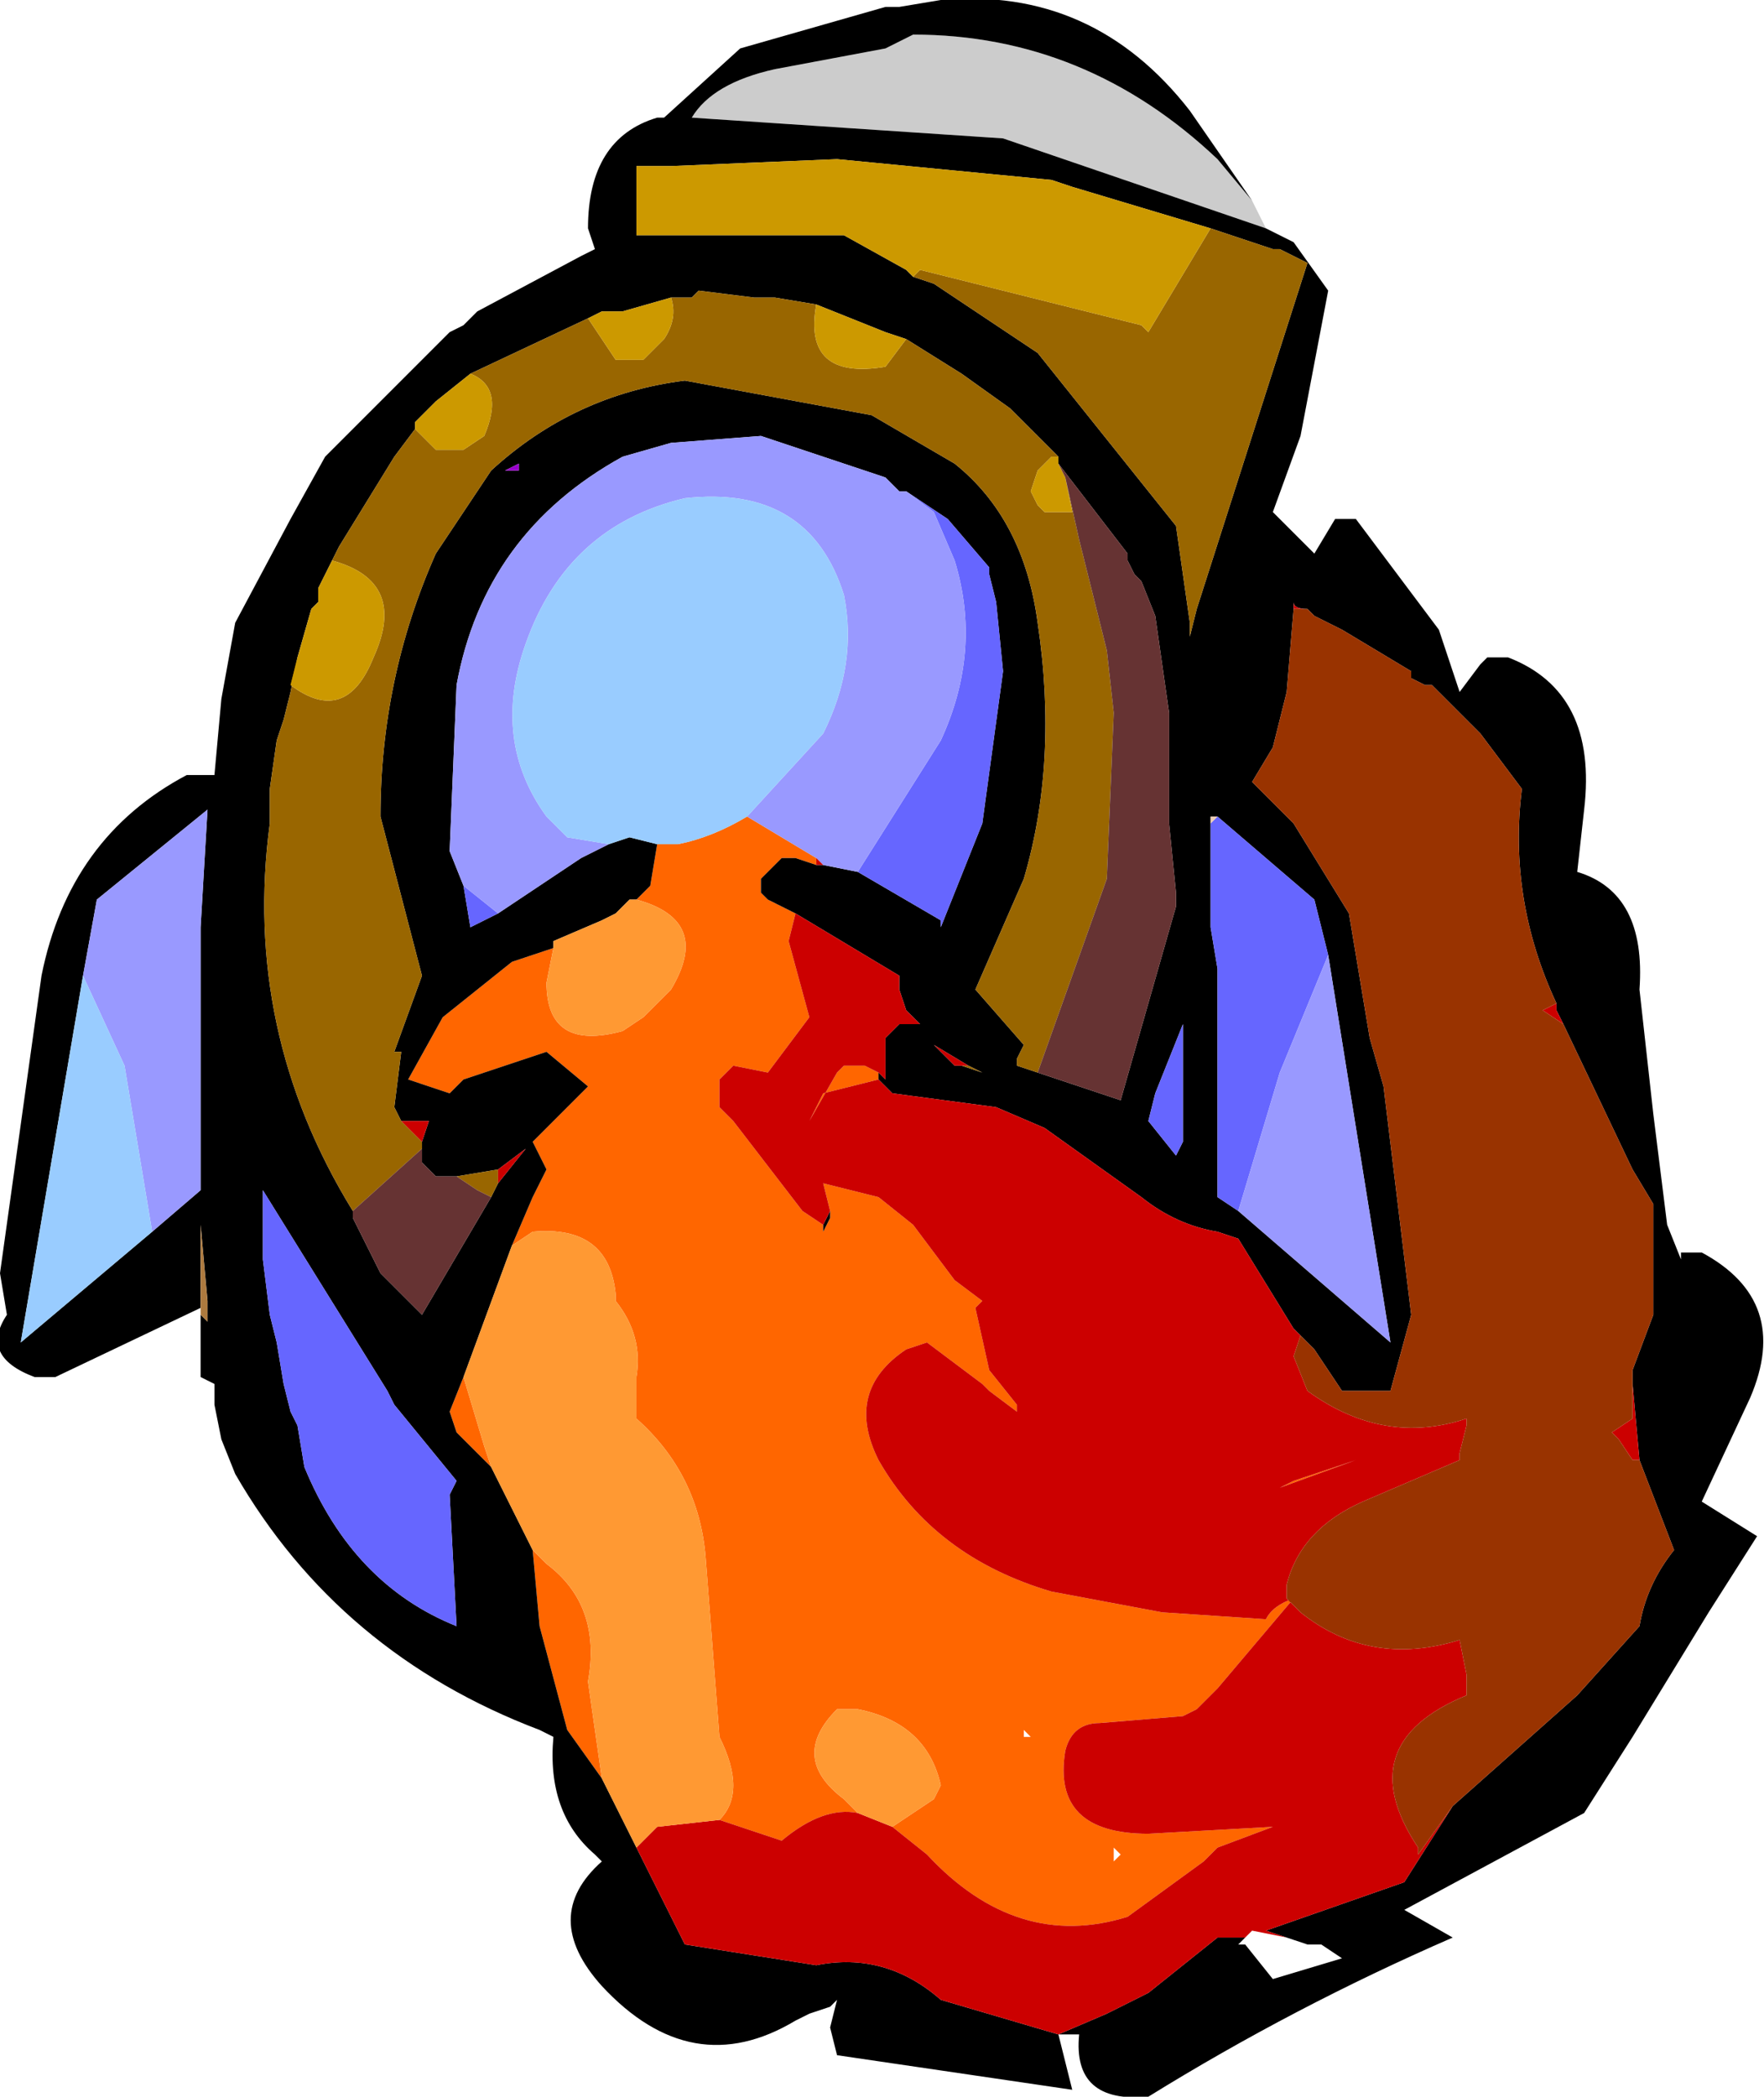 <?xml version="1.0" encoding="UTF-8" standalone="no"?>
<svg xmlns:xlink="http://www.w3.org/1999/xlink" height="15.15px" width="12.75px" xmlns="http://www.w3.org/2000/svg">
  <g transform="matrix(1.0, 0.0, 0.0, 1.0, 5.1, 7.15)">
    <path d="M0.3 -1.25 L0.8 -0.95 0.8 -0.9 0.65 -0.95 0.55 -0.95 0.5 -0.9 0.45 -0.85 0.4 -0.8 0.4 -0.7 0.45 -0.65 0.65 -0.55 0.6 -0.35 0.75 0.2 0.45 0.6 0.2 0.55 0.1 0.65 0.1 0.85 0.2 0.95 0.7 1.6 0.85 1.7 0.85 1.75 0.9 1.65 0.9 1.6 0.85 1.4 1.05 1.45 1.25 1.5 1.5 1.7 1.8 2.1 2.0 2.25 1.95 2.3 2.05 2.75 2.25 3.0 2.25 3.05 2.05 2.9 2.0 2.85 1.6 2.55 1.45 2.6 Q1.0 2.9 1.25 3.4 1.65 4.1 2.5 4.35 L3.3 4.5 4.05 4.55 Q4.1 4.45 4.25 4.4 L3.7 5.05 3.55 5.2 3.45 5.25 2.85 5.3 Q2.65 5.3 2.6 5.5 2.5 6.1 3.2 6.1 L4.1 6.05 3.7 6.2 3.6 6.3 3.05 6.7 Q2.25 6.95 1.6 6.25 L1.35 6.05 1.65 5.85 1.7 5.75 Q1.6 5.3 1.1 5.2 L1.0 5.2 0.95 5.2 Q0.6 5.55 1.0 5.85 L1.1 5.95 Q0.85 5.9 0.55 6.15 L0.1 6.0 Q0.3 5.8 0.1 5.4 L0.0 4.1 Q-0.05 3.5 -0.5 3.1 L-0.5 2.8 Q-0.45 2.5 -0.65 2.25 L-0.65 2.2 Q-0.7 1.7 -1.25 1.75 L-1.4 1.85 -1.25 1.5 -1.15 1.3 -1.25 1.1 -0.85 0.7 -1.15 0.45 -1.75 0.65 -1.85 0.75 -2.15 0.65 -1.9 0.2 -1.4 -0.2 -1.1 -0.3 -1.15 -0.05 Q-1.15 0.45 -0.6 0.3 L-0.45 0.2 -0.25 0.0 Q0.05 -0.5 -0.5 -0.65 L-0.4 -0.75 -0.35 -1.05 -0.3 -1.05 -0.25 -1.05 -0.2 -1.05 Q0.05 -1.1 0.3 -1.25 M-0.75 5.7 L-1.0 5.35 -1.2 4.6 -1.25 4.05 -1.15 4.15 Q-0.75 4.45 -0.85 5.0 L-0.75 5.7 M-1.55 3.45 L-1.8 3.2 -1.85 3.05 -1.75 2.8 -1.6 3.3 -1.55 3.45 M1.25 0.65 L0.85 0.75 0.75 0.95 0.95 0.6 1.0 0.55 1.15 0.55 1.25 0.6 1.25 0.65 M2.3 5.4 L2.35 5.4 2.3 5.35 2.3 5.4 M4.25 3.55 L4.15 3.6 4.7 3.4 4.25 3.55 M3.0 6.25 L2.95 6.2 2.95 6.3 3.0 6.25" fill="#ff6600" fill-rule="evenodd" stroke="none"/>
    <path d="M3.95 -5.7 L4.0 -5.6 4.05 -5.5 2.15 -6.15 -0.1 -6.3 Q0.05 -6.55 0.5 -6.65 L1.3 -6.8 1.5 -6.9 Q2.75 -6.9 3.7 -6.0 L3.95 -5.7" fill="#cccccc" fill-rule="evenodd" stroke="none"/>
    <path d="M-3.65 2.3 L-4.7 2.8 -4.85 2.8 Q-5.25 2.65 -5.05 2.35 L-5.1 2.05 -4.8 -0.1 Q-4.6 -1.1 -3.75 -1.55 L-3.55 -1.55 -3.5 -2.1 -3.4 -2.65 -3.0 -3.4 -2.75 -3.85 -1.85 -4.75 -1.75 -4.8 -1.65 -4.9 -0.9 -5.3 -0.8 -5.35 -0.85 -5.5 Q-0.85 -6.15 -0.35 -6.3 L-0.3 -6.3 0.25 -6.8 1.3 -7.1 1.4 -7.1 1.7 -7.15 Q2.8 -7.25 3.5 -6.35 L3.95 -5.7 3.7 -6.0 Q2.75 -6.9 1.5 -6.9 L1.3 -6.8 0.5 -6.65 Q0.05 -6.55 -0.1 -6.3 L2.15 -6.15 4.05 -5.5 4.25 -5.4 4.5 -5.05 4.3 -4.0 4.1 -3.45 4.4 -3.15 4.55 -3.4 4.7 -3.4 5.3 -2.6 5.45 -2.15 5.6 -2.35 5.65 -2.4 5.8 -2.4 Q6.45 -2.15 6.35 -1.3 L6.3 -0.85 Q6.8 -0.7 6.75 0.0 L6.85 0.9 6.95 1.7 7.05 1.95 7.05 1.9 7.2 1.9 Q7.85 2.25 7.55 2.95 L7.2 3.7 7.6 3.95 7.25 4.5 6.7 5.4 6.35 5.95 5.05 6.65 5.05 6.7 5.05 6.65 5.4 6.85 Q4.25 7.35 3.2 8.0 2.65 8.05 2.7 7.55 L2.55 7.55 2.65 7.95 0.95 7.7 0.9 7.5 0.95 7.3 0.9 7.35 0.75 7.4 0.65 7.45 Q-0.1 7.9 -0.75 7.2 -1.2 6.7 -0.75 6.3 L-0.8 6.25 Q-1.15 5.95 -1.1 5.4 L-1.2 5.35 Q-2.65 4.8 -3.4 3.5 L-3.5 3.25 -3.55 3.0 -3.55 2.85 -3.65 2.8 -3.65 2.35 -3.6 2.4 -3.6 2.25 -3.65 1.7 -3.65 2.3 M3.65 -5.5 L2.65 -5.8 2.5 -5.85 0.95 -6.0 -0.25 -5.95 -0.5 -5.95 -0.5 -5.45 1.0 -5.45 1.45 -5.2 1.5 -5.15 1.65 -5.1 1.8 -5.0 2.25 -4.7 2.4 -4.6 3.4 -3.35 3.5 -2.65 3.5 -2.55 3.55 -2.75 4.35 -5.25 4.15 -5.35 4.1 -5.35 3.65 -5.5 M-0.25 -5.0 L-0.6 -4.9 -0.65 -4.9 -0.75 -4.9 -0.85 -4.85 -1.7 -4.45 -1.95 -4.25 -2.0 -4.2 -2.1 -4.1 -2.1 -4.05 -2.25 -3.85 -2.65 -3.2 -2.7 -3.1 -2.8 -2.9 -2.8 -2.8 -2.85 -2.75 -2.95 -2.4 -3.0 -2.15 -3.05 -1.95 -3.1 -1.8 -3.15 -1.45 -3.15 -1.55 -3.15 -1.2 Q-3.35 0.3 -2.55 1.6 L-2.55 1.65 -2.35 2.05 -2.3 2.1 -2.05 2.35 -1.55 1.5 -1.5 1.4 -1.3 1.15 -1.5 1.3 -1.8 1.35 -1.95 1.35 -2.05 1.25 -2.05 1.15 -2.05 1.1 -2.0 0.95 -2.2 0.95 -2.25 0.85 -2.2 0.45 -2.25 0.45 -2.05 -0.1 -2.35 -1.25 Q-2.35 -2.25 -1.95 -3.15 L-1.55 -3.75 Q-0.95 -4.3 -0.15 -4.4 L1.2 -4.15 1.8 -3.8 Q2.3 -3.4 2.4 -2.65 2.55 -1.65 2.3 -0.8 L1.95 0.0 2.3 0.4 2.25 0.5 2.25 0.55 2.4 0.6 3.0 0.8 3.4 -0.6 3.4 -0.7 3.35 -1.2 3.35 -1.25 3.35 -1.55 3.35 -1.7 3.35 -1.85 3.35 -1.95 3.35 -2.0 3.25 -2.7 3.15 -2.95 3.1 -3.0 3.05 -3.1 3.05 -3.15 2.55 -3.8 2.55 -3.85 2.2 -4.2 1.85 -4.45 1.45 -4.7 1.3 -4.75 0.8 -4.95 0.5 -5.0 0.45 -5.0 0.35 -5.0 -0.05 -5.05 -0.1 -5.0 -0.2 -5.0 -0.25 -5.0 M-1.35 -3.75 L-1.35 -3.8 -1.45 -3.75 -1.35 -3.75 M1.45 -3.6 L1.4 -3.6 1.35 -3.65 1.3 -3.7 0.4 -4.0 -0.25 -3.95 -0.6 -3.85 Q-1.6 -3.3 -1.8 -2.2 L-1.85 -1.0 -1.75 -0.75 -1.7 -0.45 -1.5 -0.55 -0.9 -0.95 -0.7 -1.05 -0.55 -1.1 -0.35 -1.05 -0.4 -0.75 -0.5 -0.65 -0.55 -0.65 -0.65 -0.55 -0.75 -0.5 -1.1 -0.35 -1.1 -0.3 -1.4 -0.2 -1.9 0.2 -2.15 0.65 -1.85 0.75 -1.75 0.65 -1.15 0.45 -0.85 0.7 -1.25 1.1 -1.15 1.3 -1.25 1.5 -1.4 1.85 -1.75 2.8 -1.85 3.05 -1.8 3.2 -1.55 3.45 -1.25 4.05 -1.2 4.6 -1.0 5.35 -0.75 5.7 -0.5 6.2 -0.15 6.9 0.8 7.05 Q1.3 6.95 1.7 7.3 L2.55 7.55 2.9 7.4 3.2 7.25 3.7 6.85 3.9 6.85 3.85 6.9 3.9 6.9 4.1 7.15 4.6 7.0 4.45 6.9 4.35 6.9 4.2 6.85 4.05 6.8 5.05 6.45 5.4 5.9 6.3 5.1 6.75 4.6 Q6.8 4.3 7.0 4.05 L6.75 3.4 6.7 2.85 6.7 2.75 6.85 2.35 6.85 2.25 6.85 1.55 6.7 1.3 6.2 0.25 6.15 0.15 6.15 0.1 Q5.8 -0.65 5.9 -1.45 L5.6 -1.85 5.25 -2.2 5.2 -2.2 5.1 -2.25 5.1 -2.3 4.6 -2.6 4.4 -2.7 4.35 -2.75 Q4.25 -2.75 4.25 -2.8 L4.25 -2.75 4.2 -2.15 4.1 -1.75 3.95 -1.5 4.0 -1.45 4.25 -1.2 4.65 -0.55 4.8 0.35 4.9 0.7 5.1 2.35 4.95 2.9 4.6 2.9 4.4 2.6 4.3 2.5 4.25 2.45 3.85 1.8 3.7 1.75 Q3.4 1.7 3.15 1.5 L2.45 1.0 2.1 0.85 1.35 0.75 1.3 0.7 1.25 0.65 1.25 0.6 1.3 0.65 1.3 0.35 1.4 0.25 1.55 0.25 1.45 0.15 1.4 0.0 1.4 -0.1 0.65 -0.55 0.45 -0.65 0.4 -0.7 0.4 -0.8 0.45 -0.85 0.5 -0.9 0.55 -0.95 0.65 -0.95 0.8 -0.9 0.85 -0.9 1.1 -0.85 1.7 -0.5 1.7 -0.45 2.0 -1.2 2.15 -2.3 2.1 -2.8 2.05 -3.0 2.05 -3.05 1.75 -3.4 1.45 -3.6 M-4.0 1.75 L-3.65 1.45 -3.65 1.15 -3.65 0.55 -3.65 -0.45 -3.6 -1.3 -4.4 -0.65 -4.5 -0.1 -4.95 2.55 -4.0 1.75 M0.9 1.6 L0.9 1.65 0.85 1.75 0.85 1.7 0.9 1.6 M3.7 -1.25 L3.65 -1.25 3.65 -1.2 3.65 -1.25 3.65 -0.75 3.65 -0.65 3.65 -0.55 3.65 -0.45 3.7 -0.15 3.7 -0.05 3.7 0.6 3.7 0.95 3.7 1.25 3.7 1.5 3.85 1.6 4.95 2.55 4.5 -0.25 4.4 -0.65 3.7 -1.25 M3.25 0.75 L3.2 0.95 3.4 1.2 3.45 1.1 3.45 0.25 3.25 0.75 M1.9 0.55 L1.65 0.4 1.8 0.55 1.85 0.55 2.0 0.6 1.9 0.55 M-2.25 3.0 L-2.3 2.9 -3.2 1.45 -3.2 1.55 -3.2 1.9 -3.2 1.95 -3.15 2.35 -3.1 2.55 -3.05 2.85 -3.0 3.05 -2.95 3.15 -2.9 3.45 Q-2.55 4.3 -1.8 4.6 L-1.85 3.65 -1.8 3.55 -2.25 3.0" fill="#000000" fill-rule="evenodd" stroke="none"/>
    <path d="M1.5 -5.15 L1.55 -5.2 3.15 -4.8 3.2 -4.75 3.65 -5.5 4.1 -5.35 4.15 -5.35 4.35 -5.25 3.55 -2.75 3.5 -2.55 3.5 -2.65 3.4 -3.35 2.4 -4.6 2.25 -4.7 1.8 -5.0 1.65 -5.1 1.5 -5.15 M-0.25 -5.0 L-0.2 -5.0 -0.1 -5.0 -0.05 -5.05 0.35 -5.0 0.45 -5.0 0.5 -5.0 0.8 -4.95 Q0.7 -4.4 1.3 -4.5 L1.45 -4.7 1.85 -4.45 2.2 -4.2 2.55 -3.85 2.5 -3.85 2.45 -3.8 2.4 -3.75 2.35 -3.6 2.4 -3.5 2.45 -3.45 2.6 -3.45 2.65 -3.45 2.6 -3.7 2.7 -3.25 2.9 -2.45 2.95 -2.0 2.9 -0.8 2.4 0.6 2.25 0.55 2.25 0.5 2.3 0.4 1.95 0.0 2.3 -0.8 Q2.55 -1.65 2.4 -2.65 2.3 -3.4 1.8 -3.8 L1.2 -4.15 -0.15 -4.4 Q-0.95 -4.3 -1.55 -3.75 L-1.95 -3.15 Q-2.35 -2.25 -2.35 -1.25 L-2.05 -0.1 -2.25 0.45 -2.2 0.45 -2.25 0.85 -2.2 0.95 -2.05 1.1 -2.05 1.15 -2.55 1.6 Q-3.35 0.3 -3.15 -1.2 L-3.15 -1.55 -3.15 -1.45 -3.1 -1.8 -3.05 -1.95 -3.0 -2.15 -2.95 -2.4 -3.0 -2.2 Q-2.6 -1.9 -2.4 -2.4 -2.15 -2.95 -2.7 -3.1 L-2.65 -3.2 -2.25 -3.85 -2.1 -4.05 -1.95 -3.9 -1.75 -3.9 -1.6 -4.0 Q-1.45 -4.35 -1.7 -4.45 L-0.85 -4.85 -0.65 -4.55 -0.45 -4.55 -0.3 -4.7 Q-0.2 -4.85 -0.25 -5.0 M-1.8 1.35 L-1.5 1.3 -1.5 1.35 -1.5 1.4 -1.55 1.5 -1.65 1.45 -1.8 1.35 M1.85 0.55 L1.9 0.55 2.0 0.6 1.85 0.55" fill="#996600" fill-rule="evenodd" stroke="none"/>
    <path d="M1.5 -5.15 L1.45 -5.2 1.0 -5.45 -0.5 -5.45 -0.5 -5.95 -0.25 -5.95 0.95 -6.0 2.5 -5.85 2.65 -5.8 3.65 -5.5 3.2 -4.75 3.15 -4.8 1.55 -5.2 1.5 -5.15 M-0.85 -4.85 L-0.75 -4.9 -0.65 -4.9 -0.6 -4.9 -0.25 -5.0 Q-0.2 -4.85 -0.3 -4.7 L-0.45 -4.55 -0.65 -4.55 -0.85 -4.85 M0.8 -4.95 L1.3 -4.75 1.45 -4.7 1.3 -4.5 Q0.7 -4.4 0.8 -4.95 M2.55 -3.85 L2.55 -3.8 2.6 -3.7 2.65 -3.45 2.6 -3.45 2.45 -3.45 2.4 -3.5 2.35 -3.6 2.4 -3.75 2.45 -3.8 2.5 -3.85 2.55 -3.85 M-2.95 -2.4 L-2.85 -2.75 -2.8 -2.8 -2.8 -2.9 -2.7 -3.1 Q-2.15 -2.95 -2.4 -2.4 -2.6 -1.9 -3.0 -2.2 L-2.95 -2.4 M-2.1 -4.05 L-2.1 -4.1 -2.0 -4.2 -1.95 -4.25 -1.7 -4.45 Q-1.45 -4.35 -1.6 -4.0 L-1.75 -3.9 -1.95 -3.9 -2.1 -4.05" fill="#cc9900" fill-rule="evenodd" stroke="none"/>
    <path d="M2.55 -3.8 L3.05 -3.15 3.05 -3.1 3.1 -3.0 3.15 -2.95 3.25 -2.7 3.35 -2.0 3.35 -1.95 3.35 -1.85 3.35 -1.7 3.35 -1.55 3.35 -1.25 3.35 -1.2 3.4 -0.7 3.4 -0.6 3.0 0.8 2.4 0.6 2.9 -0.8 2.95 -2.0 2.9 -2.45 2.7 -3.25 2.6 -3.7 2.55 -3.8 M-2.05 1.15 L-2.05 1.25 -1.95 1.35 -1.8 1.35 -1.65 1.45 -1.55 1.5 -2.05 2.35 -2.3 2.1 -2.35 2.05 -2.55 1.65 -2.55 1.6 -2.05 1.15" fill="#663333" fill-rule="evenodd" stroke="none"/>
    <path d="M-1.75 -0.75 L-1.5 -0.55 -1.7 -0.45 -1.75 -0.75 M1.1 -0.85 L1.7 -1.8 Q2.0 -2.45 1.8 -3.1 L1.65 -3.45 1.45 -3.6 1.75 -3.4 2.05 -3.05 2.05 -3.0 2.1 -2.8 2.15 -2.3 2.0 -1.2 1.7 -0.45 1.7 -0.5 1.1 -0.85 M3.65 -1.2 L3.7 -1.25 4.4 -0.65 4.5 -0.25 4.15 0.6 3.85 1.6 3.7 1.5 3.7 1.25 3.7 0.95 3.7 0.6 3.7 -0.05 3.7 -0.15 3.65 -0.45 3.65 -0.55 3.65 -0.65 3.65 -0.75 3.65 -1.2 M3.25 0.75 L3.45 0.25 3.45 1.1 3.4 1.2 3.2 0.95 3.25 0.75 M-2.25 3.0 L-1.8 3.55 -1.85 3.65 -1.8 4.6 Q-2.55 4.3 -2.9 3.45 L-2.95 3.15 -3.0 3.05 -3.05 2.85 -3.1 2.55 -3.15 2.35 -3.2 1.95 -3.2 1.9 -3.2 1.55 -3.2 1.45 -2.3 2.9 -2.25 3.0" fill="#6666ff" fill-rule="evenodd" stroke="none"/>
    <path d="M-1.75 -0.75 L-1.85 -1.0 -1.8 -2.2 Q-1.6 -3.3 -0.6 -3.85 L-0.25 -3.95 0.4 -4.0 1.3 -3.7 1.35 -3.65 1.4 -3.6 1.45 -3.6 1.65 -3.45 1.8 -3.1 Q2.0 -2.45 1.7 -1.8 L1.1 -0.85 0.85 -0.9 0.8 -0.95 0.3 -1.25 0.85 -1.85 Q1.1 -2.35 1.0 -2.85 0.75 -3.65 -0.15 -3.55 -1.0 -3.35 -1.3 -2.5 -1.55 -1.8 -1.15 -1.25 L-1.0 -1.1 -0.7 -1.05 -0.9 -0.95 -1.5 -0.55 -1.75 -0.75 M-4.5 -0.1 L-4.4 -0.65 -3.6 -1.3 -3.65 -0.45 -3.65 0.55 -3.65 1.15 -3.65 1.45 -4.0 1.75 -4.05 1.45 -4.2 0.55 -4.5 -0.1 M4.5 -0.25 L4.95 2.55 3.85 1.6 4.15 0.6 4.5 -0.25" fill="#9999ff" fill-rule="evenodd" stroke="none"/>
    <path d="M-0.7 -1.05 L-1.0 -1.1 -1.15 -1.25 Q-1.55 -1.8 -1.3 -2.5 -1.0 -3.35 -0.15 -3.55 0.75 -3.65 1.0 -2.85 1.1 -2.35 0.85 -1.85 L0.3 -1.25 Q0.05 -1.1 -0.2 -1.05 L-0.25 -1.05 -0.3 -1.05 -0.35 -1.05 -0.55 -1.1 -0.7 -1.05 M-4.5 -0.1 L-4.2 0.55 -4.05 1.45 -4.0 1.75 -4.95 2.55 -4.5 -0.1" fill="#99ccff" fill-rule="evenodd" stroke="none"/>
    <path d="M-2.2 0.95 L-2.0 0.95 -2.05 1.1 -2.2 0.95 M-1.5 1.3 L-1.3 1.15 -1.5 1.4 -1.5 1.35 -1.5 1.3 M0.8 -0.95 L0.85 -0.9 0.8 -0.9 0.8 -0.95 M0.1 6.0 L0.55 6.15 Q0.85 5.9 1.1 5.95 L1.35 6.05 1.6 6.25 Q2.25 6.95 3.05 6.7 L3.6 6.3 3.7 6.2 4.1 6.05 3.2 6.1 Q2.5 6.1 2.6 5.5 2.65 5.3 2.85 5.3 L3.45 5.25 3.55 5.2 3.7 5.05 4.25 4.4 Q4.1 4.45 4.05 4.55 L3.3 4.5 2.5 4.35 Q1.65 4.1 1.25 3.4 1.0 2.9 1.45 2.6 L1.6 2.55 2.0 2.85 2.05 2.9 2.25 3.05 2.25 3.0 2.05 2.75 1.95 2.3 2.0 2.25 1.8 2.1 1.5 1.7 1.25 1.5 1.05 1.45 0.85 1.4 0.9 1.6 0.85 1.7 0.7 1.6 0.2 0.95 0.1 0.85 0.1 0.65 0.2 0.55 0.45 0.6 0.75 0.2 0.6 -0.35 0.65 -0.55 1.4 -0.1 1.4 0.0 1.45 0.15 1.55 0.25 1.4 0.25 1.3 0.35 1.3 0.65 1.25 0.6 1.15 0.55 1.0 0.55 0.95 0.6 0.75 0.95 0.85 0.75 1.25 0.65 1.3 0.7 1.35 0.75 2.1 0.85 2.45 1.0 3.15 1.5 Q3.4 1.7 3.7 1.75 L3.85 1.8 4.25 2.45 4.3 2.5 4.25 2.65 4.35 2.9 Q4.9 3.3 5.5 3.1 L5.5 3.15 5.45 3.35 5.45 3.4 4.75 3.7 Q4.3 3.9 4.2 4.3 L4.2 4.4 4.25 4.4 4.2 4.4 4.3 4.5 Q4.8 4.9 5.45 4.7 L5.5 4.95 5.5 5.1 Q4.65 5.45 5.15 6.2 L5.15 6.25 5.4 5.9 5.05 6.45 4.05 6.8 4.2 6.85 3.95 6.8 3.85 6.9 3.9 6.85 3.7 6.85 3.2 7.25 2.9 7.4 2.55 7.55 1.7 7.3 Q1.3 6.95 0.8 7.05 L-0.15 6.9 -0.5 6.2 -0.4 6.1 -0.35 6.05 0.1 6.0 M4.25 -2.75 L4.25 -2.8 Q4.25 -2.75 4.35 -2.75 L4.25 -2.75 M6.15 0.1 L6.15 0.15 6.2 0.25 6.05 0.15 6.15 0.1 M6.7 2.85 L6.75 3.4 6.7 3.4 6.6 3.25 6.55 3.2 6.7 3.1 6.7 3.05 6.7 2.85 M1.9 0.55 L1.85 0.55 1.8 0.55 1.65 0.4 1.9 0.55 M4.25 3.55 L4.7 3.4 4.15 3.6 4.25 3.55" fill="#cc0000" fill-rule="evenodd" stroke="none"/>
    <path d="M3.7 -1.25 L3.65 -1.2 3.65 -1.25 3.7 -1.25" fill="#edcdb6" fill-rule="evenodd" stroke="none"/>
    <path d="M3.65 -0.75 L3.65 -1.25 3.65 -1.2 3.65 -0.75" fill="#e3b18b" fill-rule="evenodd" stroke="none"/>
    <path d="M-1.35 -3.75 L-1.45 -3.75 -1.35 -3.8 -1.35 -3.75" fill="#9900cc" fill-rule="evenodd" stroke="none"/>
    <path d="M-3.65 2.35 L-3.65 2.3 -3.65 1.7 -3.6 2.25 -3.6 2.4 -3.65 2.35" fill="#ad7a3f" fill-rule="evenodd" stroke="none"/>
    <path d="M4.25 -2.75 L4.35 -2.75 4.4 -2.7 4.6 -2.6 5.1 -2.3 5.1 -2.25 5.2 -2.2 5.25 -2.2 5.6 -1.85 5.9 -1.45 Q5.8 -0.65 6.15 0.1 L6.05 0.15 6.2 0.25 6.7 1.3 6.85 1.55 6.85 2.25 6.85 2.35 6.7 2.75 6.7 2.85 6.7 3.05 6.7 3.1 6.55 3.2 6.6 3.25 6.7 3.4 6.75 3.4 7.0 4.05 Q6.8 4.3 6.75 4.6 L6.3 5.1 5.4 5.9 5.15 6.25 5.15 6.2 Q4.65 5.45 5.5 5.1 L5.5 4.95 5.45 4.7 Q4.8 4.9 4.3 4.5 L4.2 4.4 4.25 4.4 4.2 4.4 4.2 4.3 Q4.3 3.9 4.75 3.7 L5.45 3.4 5.45 3.35 5.5 3.15 5.5 3.1 Q4.9 3.3 4.35 2.9 L4.25 2.65 4.3 2.5 4.4 2.6 4.6 2.9 4.95 2.9 5.1 2.35 4.9 0.7 4.8 0.35 4.65 -0.55 4.25 -1.2 4.0 -1.45 3.95 -1.5 4.1 -1.75 4.2 -2.15 4.25 -2.75" fill="#993300" fill-rule="evenodd" stroke="none"/>
    <path d="M-0.5 -0.65 Q0.05 -0.5 -0.25 0.0 L-0.45 0.2 -0.6 0.3 Q-1.15 0.45 -1.15 -0.05 L-1.1 -0.3 -1.1 -0.35 -0.75 -0.5 -0.65 -0.55 -0.55 -0.65 -0.5 -0.65 M-1.4 1.85 L-1.25 1.75 Q-0.7 1.7 -0.65 2.2 L-0.65 2.25 Q-0.45 2.5 -0.5 2.8 L-0.5 3.1 Q-0.05 3.5 0.0 4.1 L0.1 5.4 Q0.3 5.8 0.1 6.0 L-0.35 6.05 -0.4 6.1 -0.5 6.2 -0.75 5.7 -0.85 5.0 Q-0.75 4.45 -1.15 4.15 L-1.25 4.05 -1.55 3.45 -1.6 3.3 -1.75 2.8 -1.4 1.85 M1.1 5.95 L1.0 5.85 Q0.6 5.55 0.95 5.2 L1.0 5.2 1.1 5.2 Q1.6 5.3 1.7 5.75 L1.65 5.85 1.35 6.05 1.1 5.95" fill="#ff9933" fill-rule="evenodd" stroke="none"/>
  </g>
</svg>
